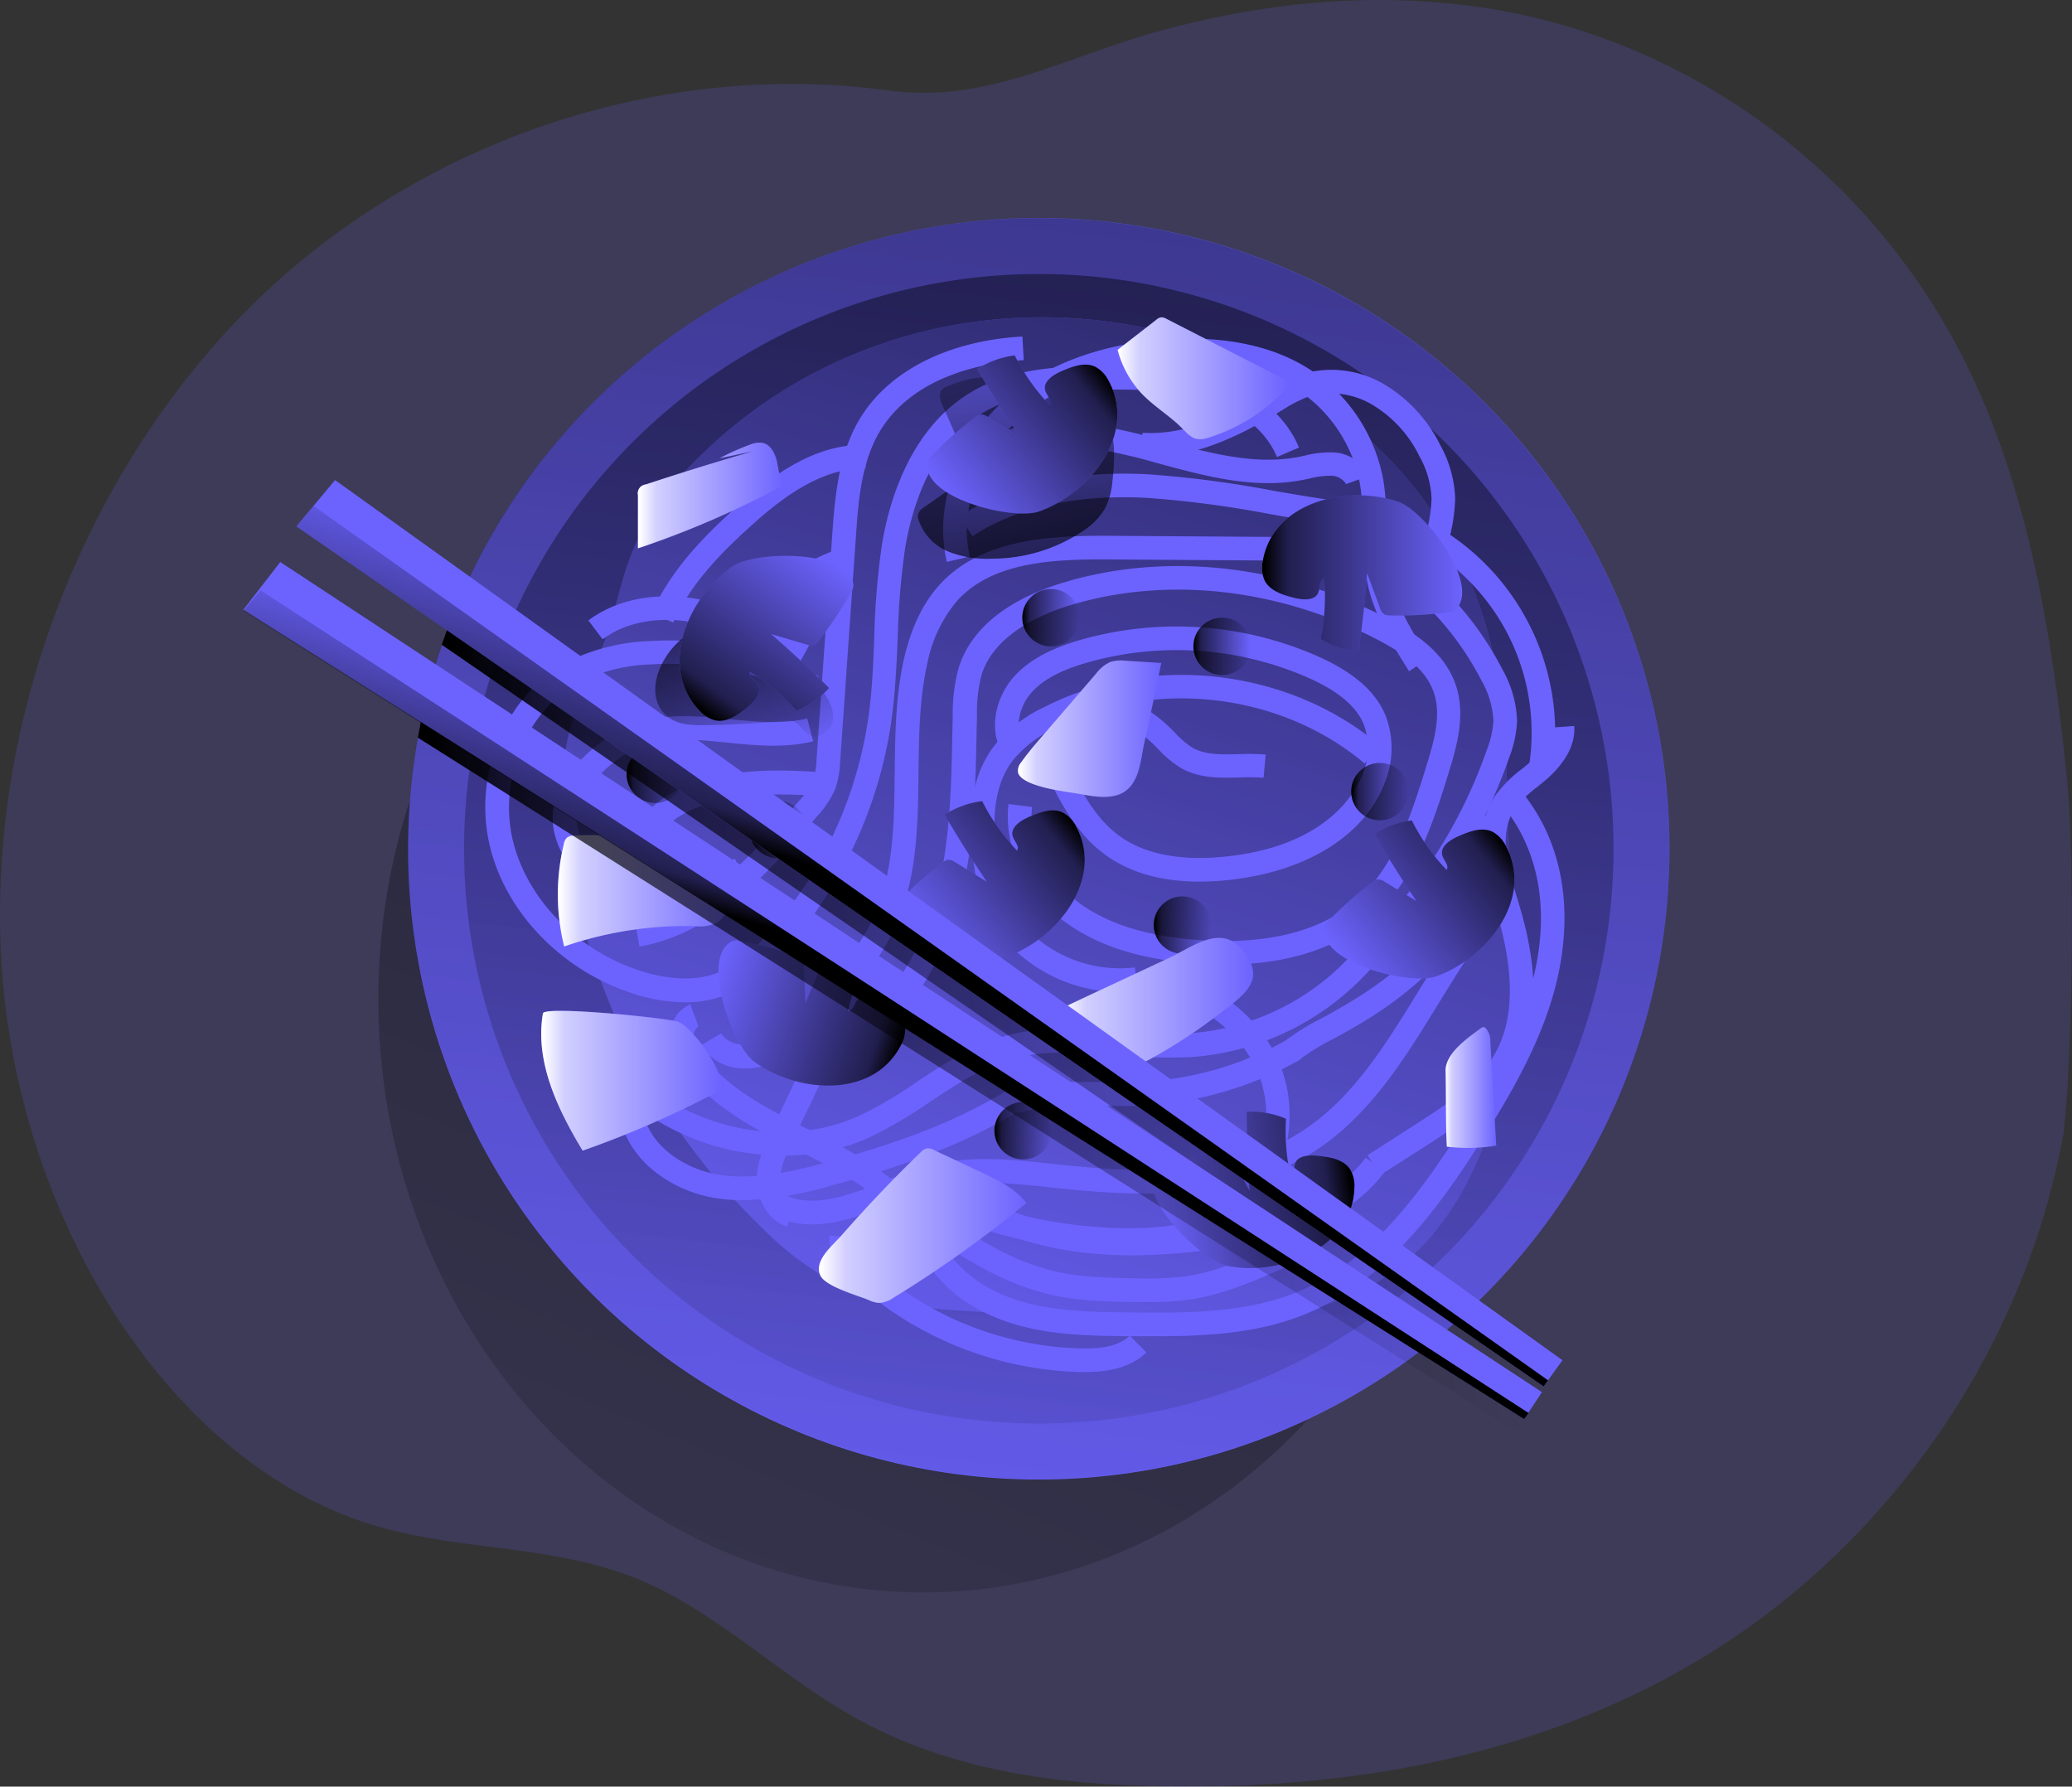 <svg id="Layer_1" data-name="Layer 1" xmlns="http://www.w3.org/2000/svg" xmlns:xlink="http://www.w3.org/1999/xlink" viewBox="0 0 351.03 302.66"><rect x="0" y="0" width="351.03" height="302.66" fill="#333333" stroke="none"/><defs><linearGradient id="linear-gradient" x1="284.94" y1="-144.14" x2="82.82" y2="348.74" gradientUnits="userSpaceOnUse"><stop offset="0.01"/><stop offset="0.13" stop-opacity="0.69"/><stop offset="1" stop-opacity="0"/></linearGradient><linearGradient id="linear-gradient-2" x1="224.04" y1="-180.02" x2="166.6" y2="313.26" xlink:href="#linear-gradient"/><linearGradient id="linear-gradient-3" x1="210.98" y1="-156.71" x2="158.63" y2="292.83" xlink:href="#linear-gradient"/><linearGradient id="linear-gradient-4" x1="245.49" y1="-23.29" x2="152.01" y2="260.52" xlink:href="#linear-gradient"/><linearGradient id="linear-gradient-5" x1="223.47" y1="103.1" x2="257.38" y2="103.1" xlink:href="#linear-gradient"/><linearGradient id="linear-gradient-6" x1="786.96" y1="4088" x2="820.86" y2="4088" gradientTransform="translate(-329.39 4314.94) rotate(-162.31)" xlink:href="#linear-gradient"/><linearGradient id="linear-gradient-7" x1="-200.65" y1="4176.88" x2="-166.75" y2="4176.88" gradientTransform="translate(648.11 4366.62) rotate(171.63)" xlink:href="#linear-gradient"/><linearGradient id="linear-gradient-8" x1="-1220.74" y1="3822.45" x2="-1186.84" y2="3822.45" gradientTransform="translate(1687.9 3898.77) rotate(141.5)" xlink:href="#linear-gradient"/><linearGradient id="linear-gradient-9" x1="-1165.81" y1="3870.36" x2="-1131.91" y2="3870.36" gradientTransform="translate(1687.9 3898.77) rotate(141.5)" xlink:href="#linear-gradient"/><linearGradient id="linear-gradient-10" x1="127.24" y1="104.84" x2="140.33" y2="136.09" xlink:href="#linear-gradient"/><linearGradient id="linear-gradient-11" x1="1764.79" y1="890.37" x2="1798.69" y2="890.37" gradientTransform="translate(-1637.48 1013.14) rotate(-53.39)" xlink:href="#linear-gradient"/><linearGradient id="linear-gradient-12" x1="185.22" y1="110.61" x2="175.84" y2="47.91" xlink:href="#linear-gradient"/><linearGradient id="linear-gradient-13" x1="-1217.13" y1="3925.97" x2="-1183.23" y2="3925.97" gradientTransform="translate(1687.9 3898.77) rotate(141.5)" xlink:href="#linear-gradient"/><linearGradient id="linear-gradient-14" x1="202.18" y1="109.5" x2="211.9" y2="109.5" xlink:href="#linear-gradient"/><linearGradient id="linear-gradient-15" x1="173.19" y1="104.64" x2="182.91" y2="104.64" xlink:href="#linear-gradient"/><linearGradient id="linear-gradient-16" x1="126.97" y1="140.55" x2="136.69" y2="140.55" xlink:href="#linear-gradient"/><linearGradient id="linear-gradient-17" x1="195.46" y1="156.71" x2="205.18" y2="156.71" xlink:href="#linear-gradient"/><linearGradient id="linear-gradient-18" x1="228.91" y1="134.1" x2="238.63" y2="134.1" xlink:href="#linear-gradient"/><linearGradient id="linear-gradient-19" x1="168.47" y1="191.55" x2="178.19" y2="191.55" xlink:href="#linear-gradient"/><linearGradient id="linear-gradient-20" x1="106.16" y1="131.18" x2="115.88" y2="131.18" xlink:href="#linear-gradient"/><linearGradient id="linear-gradient-21" x1="117.74" y1="89.85" x2="142.49" y2="89.85" gradientUnits="userSpaceOnUse"><stop offset="0.01" stop-color="#fff"/><stop offset="0.13" stop-color="#fff" stop-opacity="0.69"/><stop offset="1" stop-color="#fff" stop-opacity="0"/></linearGradient><linearGradient id="linear-gradient-22" x1="254.51" y1="190.15" x2="263.15" y2="190.15" xlink:href="#linear-gradient-21"/><linearGradient id="linear-gradient-23" x1="104.16" y1="156.83" x2="134.55" y2="156.83" xlink:href="#linear-gradient-21"/><linearGradient id="linear-gradient-24" x1="182.13" y1="129.39" x2="206.4" y2="129.39" xlink:href="#linear-gradient-21"/><linearGradient id="linear-gradient-25" x1="198.96" y1="70.01" x2="227.89" y2="70.01" xlink:href="#linear-gradient-21"/><linearGradient id="linear-gradient-26" x1="148.36" y1="213.54" x2="183.51" y2="213.54" xlink:href="#linear-gradient-21"/><linearGradient id="linear-gradient-27" x1="101.35" y1="189.02" x2="131.86" y2="189.02" xlink:href="#linear-gradient-21"/><linearGradient id="linear-gradient-28" x1="189.44" y1="176.24" x2="222.01" y2="176.24" xlink:href="#linear-gradient-21"/><linearGradient id="linear-gradient-29" x1="84.5" y1="174.4" x2="272.94" y2="174.4" xlink:href="#linear-gradient"/><linearGradient id="linear-gradient-30" x1="80.45" y1="184.69" x2="269.45" y2="184.69" xlink:href="#linear-gradient"/><linearGradient id="linear-gradient-31" x1="158.63" y1="153.27" x2="170.46" y2="112.72" xlink:href="#linear-gradient"/><linearGradient id="linear-gradient-32" x1="152.26" y1="163.99" x2="162.69" y2="128.23" xlink:href="#linear-gradient"/></defs><title>Noodles</title><path d="M359.3,197.69c-6.79,37.95-30.35,69.49-58.72,87.52s-61.1,23.79-93.13,23.36c-18.25-.24-36.91-2.55-53.44-11.93-.83-.47-1.65-1-2.47-1.46-2.45-1.51-4.86-3.15-7.24-4.84-8.56-6.08-16.85-12.84-26.2-16.76-14.07-5.88-29.46-4.86-44-8.93C38,254.49,11.43,211,9.75,166S28.86,77,59.33,51.24C88,27,125.53,16.55,160.16,21.25c16.77,2.28,29.7-5.63,46-10.09C225.05,6,244.64,4.29,263.83,7.7c32.24,5.74,63.41,27.27,79.71,61.48,10,21,14,45.46,16.39,69.6C361,150.11,361,182,359.3,197.69Z" transform="translate(-9.66 -5.93)" fill="#6c63ff" opacity="0.18" style="isolation:isolate"/><ellipse cx="156.42" cy="169.26" rx="92.32" ry="100.52" fill="url(#linear-gradient)"/><circle cx="175.99" cy="143.79" r="106.85" fill="#6c63ff"/><path d="M292.49,149.71A106.51,106.51,0,0,1,258.36,228q-2.19,2-4.49,3.94c-.37.33-.74.63-1.12.93-1.61,1.3-3.27,2.56-5,3.76A106.88,106.88,0,0,1,80.45,130.89c.59-3.36,1.35-6.66,2.25-9.91.55-2,1.15-3.91,1.8-5.83,1.08-3.13,2.29-6.22,3.65-9.22a106.87,106.87,0,0,1,204.34,43.78Z" transform="translate(-9.66 -5.93)" fill="url(#linear-gradient-2)"/><circle cx="175.99" cy="143.79" r="97.37" fill="url(#linear-gradient-3)"/><path d="M126.88,84.59A48.51,48.51,0,0,0,117,98.9c-2.11,5-3,10.36-4.84,15.44s-4.47,9.8-5.89,15c-1.79,6.56-1.47,13.5-.52,20.23a111.58,111.58,0,0,0,33.46,64.79,50,50,0,0,0,13,9.42c7.37,3.42,15.7,3.94,23.8,4.4,12.31.7,24.63,1.39,37,1.27,9.6-.09,19.54-.77,28.06-5.2,12.08-6.28,19.45-19.31,22.42-32.6s2.16-27.09,1.81-40.7c-.32-12.66-.26-25.5-3.55-37.73C249.93,69.51,199.25,50,158.63,64.33A81.29,81.29,0,0,0,126.88,84.59Z" transform="translate(-9.66 -5.93)" fill="#6c63ff"/><path d="M126.88,84.59A48.51,48.51,0,0,0,117,98.9c-2.11,5-3,10.36-4.84,15.44s-4.47,9.8-5.89,15c-1.79,6.56-1.47,13.5-.52,20.23a111.58,111.58,0,0,0,33.46,64.79,50,50,0,0,0,13,9.42c7.37,3.42,15.7,3.94,23.8,4.4,12.31.7,24.63,1.39,37,1.27,9.6-.09,19.54-.77,28.06-5.2,12.08-6.28,19.45-19.31,22.42-32.6s2.16-27.09,1.81-40.7c-.32-12.66-.26-25.5-3.55-37.73C249.93,69.51,199.25,50,158.63,64.33A81.29,81.29,0,0,0,126.88,84.59Z" transform="translate(-9.66 -5.93)" fill="url(#linear-gradient-4)"/><path d="M125.71,175.73a29.13,29.13,0,0,1-9.29-1.65c-11.92-4-21.28-13.89-23.84-25.12-2.83-12.44,3.11-25.87,13.83-31.22a33.94,33.94,0,0,1,13.15-3.2,55.64,55.64,0,0,1,28.76,5.94L146.5,124a51.62,51.62,0,0,0-26.68-5.51,29.9,29.9,0,0,0-11.62,2.79c-9,4.48-14.11,16.23-11.72,26.75,2.26,9.9,10.59,18.62,21.22,22.22,3.53,1.19,8.7,2.25,13.31.56,3.73-1.38,6.74-4.43,9-6.94a70.57,70.57,0,0,0,16.77-36.41c.64-4.51.84-9.2,1-13.73a129.88,129.88,0,0,1,1.31-15.63c1.15-7,4.69-19.75,15.42-25.93,6.75-3.88,14.64-4.24,22.81-4.28,6.5,0,12.35.09,18.05,1.86,6.85,2.14,12.09,6.53,14.36,12L226,83.35c-1.82-4.4-6.15-7.95-11.86-9.74C209,72,203.5,71.9,197.33,71.93c-7.61,0-14.93.35-20.83,3.75C167.19,81,164.06,92.45,163,98.79a128.05,128.05,0,0,0-1.25,15.15c-.2,4.63-.41,9.41-1.08,14.12A74.59,74.59,0,0,1,143,166.56c-2.52,2.86-6,6.36-10.56,8A19.37,19.37,0,0,1,125.71,175.73Z" transform="translate(-9.66 -5.93)" fill="#6c63ff"/><path d="M237.7,87.94a2.93,2.93,0,0,0-2.56-1.41,13.83,13.83,0,0,0-3.6.46l-1.26.26c-8.19,1.56-16.29-.63-24.13-2.75-1.75-.48-3.5-1-5.24-1.38-11.69-2.87-20.42-1.87-25.93,3l-2.64-3c6.55-5.75,16.48-7,29.52-3.84,1.78.43,3.56.91,5.34,1.4,7.39,2,15,4.06,22.34,2.68.39-.07.77-.16,1.16-.24a16.92,16.92,0,0,1,4.68-.55,6.7,6.7,0,0,1,6.08,4Z" transform="translate(-9.66 -5.93)" fill="#6c63ff"/><path d="M174.41,96.77l-2.19-3.35c8.23-5.38,18.91-7.78,31.76-7.15a179.88,179.88,0,0,1,21.45,2.8c3.36.58,6.83,1.18,10.25,1.66,2.29.33,4.68.57,6.43-.36L244,93.9c-2.81,1.5-5.93,1.21-8.88.79-3.47-.49-7-1.09-10.36-1.68a177.14,177.14,0,0,0-21-2.75C191.8,89.68,181.92,91.86,174.41,96.77Z" transform="translate(-9.66 -5.93)" fill="#6c63ff"/><path d="M136,186.92a8.54,8.54,0,0,1-7.6-3.92l3.45-2c1.14,1.94,4.19,2.34,6.37,1.58,2.72-.95,5-3.29,7-5.35,4.64-4.7,9.43-9.57,12.25-15.52,3.58-7.57,3.67-16,3.77-24.93.07-6.38.14-13,1.59-19.32,1.22-5.29,3.28-9.53,6.14-12.61,7.12-7.65,18.62-8.21,28.85-8.15l45,.31,0,4-45-.31c-9.8-.07-19.88.41-25.89,6.87a23.39,23.39,0,0,0-5.17,10.78c-1.35,5.92-1.42,12.3-1.49,18.47-.1,9-.2,18.24-4.16,26.6-3.1,6.56-8.37,11.91-13,16.62-2.22,2.26-5,5.06-8.59,6.32A11.07,11.07,0,0,1,136,186.92Z" transform="translate(-9.66 -5.93)" fill="#6c63ff"/><path d="M121.26,162.48c-4.8,0-9.77-2.88-13.86-8.1-3.09-3.95-4.41-7.55-4.05-11,.33-3.16,2.1-6.24,5.42-9.4a24.89,24.89,0,0,1,7.26-5c5.55-2.38,11.5-1.79,17.25-1.22,4.63.46,9,.89,13.14-.13l1,3.89c-4.8,1.18-9.73.69-14.5.22-5.48-.55-10.66-1.06-15.27.92a20.85,20.85,0,0,0-6.08,4.24c-2.6,2.48-4,4.75-4.2,6.92-.25,2.39.8,5,3.22,8.14,1.72,2.2,6.32,7.23,11.75,6.5l.54,4A12,12,0,0,1,121.26,162.48Z" transform="translate(-9.66 -5.93)" fill="#6c63ff"/><path d="M131.4,160.09l-7-3.38c-2-1-6.77-3.31-7.08-7.81-.2-3,1.63-5.78,5.13-8,8.76-5.41,20.06-4.62,28.32-4l-.28,4c-10-.7-18.85-.92-25.93,3.45-.8.5-3.38,2.26-3.24,4.28s2.65,3.41,4.83,4.48l7,3.39Z" transform="translate(-9.66 -5.93)" fill="#6c63ff"/><path d="M156.56,182.79l-2.29-3.28c6.85-4.77,12-13.1,14.4-23.46,2-8.48,2.17-17.48,2.34-26.18l.06-2.87a28.47,28.47,0,0,1,1-7.92c2.57-8.27,11-12.41,17.66-14.43,17.41-5.29,37.46-3.08,55,6.06,4.38,2.28,9.65,5.62,11.57,11.28,1.78,5.23,0,10.89-1.26,15-2.49,8-5.59,18-13,24.47-6.86,6-17.2,8.66-29.9,7.69-9.08-.69-16.11-2.87-21.51-6.65-7.06-4.94-11-12.94-10.11-20.36l4,.49c-.74,6,2.57,12.49,8.43,16.59,4.8,3.36,11.18,5.3,19.53,5.94,8.09.62,19.33,0,27-6.71,6.55-5.73,9.46-15.11,11.8-22.65,1.46-4.67,2.55-8.84,1.29-12.55-1.46-4.31-5.91-7.08-9.62-9-16.64-8.66-35.6-10.77-52-5.78-4.68,1.42-12.85,4.85-15,11.79a25.14,25.14,0,0,0-.78,6.81l-.06,2.86c-.17,8.92-.35,18.13-2.44,27C169.91,168.28,164.22,177.46,156.56,182.79Z" transform="translate(-9.66 -5.93)" fill="#6c63ff"/><path d="M212.87,155.28c-6.6,0-12-1.58-16.21-4.73-5.22-3.92-8.13-10.17-10.47-15.19l3.63-1.69c2.26,4.86,4.82,10.36,9.24,13.69s10.87,4.57,19,3.59c16.93-2,21.53-11.3,22.54-14.09a11.59,11.59,0,0,0,.1-8.22c-1.23-3-4.19-5.51-9-7.71a55.34,55.34,0,0,0-38.32-2.62c-2.76.83-6.71,2.27-9.13,5.13-1.86,2.2-2.86,5.9-1.07,8.44l-3.27,2.31c-3-4.23-1.61-9.91,1.28-13.33,3.11-3.68,7.8-5.4,11-6.38a59.37,59.37,0,0,1,41.12,2.81c5.81,2.65,9.43,5.86,11.07,9.82a15.44,15.44,0,0,1,0,11.1c-3.21,8.91-12.86,15.15-25.82,16.71A47.37,47.37,0,0,1,212.87,155.28Z" transform="translate(-9.66 -5.93)" fill="#6c63ff"/><path d="M223.73,137.69a35.18,35.18,0,0,0-4.13-.05c-3.34.08-6.8.17-9.94-1.65a18.17,18.17,0,0,1-3.79-3.17c-.39-.4-.79-.8-1.2-1.18a18.87,18.87,0,0,0-4.41-3l1.79-3.58a22.65,22.65,0,0,1,5.34,3.7c.46.42.89.86,1.33,1.3a15,15,0,0,0,2.94,2.52c2.16,1.25,4.92,1.18,7.84,1.11a39.19,39.19,0,0,1,4.59.07Z" transform="translate(-9.66 -5.93)" fill="#6c63ff"/><path d="M142.12,201.7c-13.45,0-27.07-7-33.85-18.7l3.46-2c8.34,14.41,28.21,20.82,43.4,14a71.93,71.93,0,0,0,9.92-5.83c4.49-3,9.13-6,14.5-7.62,6.52-1.92,13.28-1.41,19.81-.93a84.21,84.21,0,0,0,12,.34,41.1,41.1,0,0,0,29-15.29l3.14,2.48A45.15,45.15,0,0,1,211.6,185a87.18,87.18,0,0,1-12.54-.34c-6.46-.48-12.56-.93-18.38.78-4.79,1.41-9,4.18-13.42,7.12a75.61,75.61,0,0,1-10.49,6.14A35.79,35.79,0,0,1,142.12,201.7Z" transform="translate(-9.66 -5.93)" fill="#6c63ff"/><path d="M135.79,113.05A36.43,36.43,0,0,1,152,100.94" transform="translate(-9.66 -5.93)" fill="none" stroke="#6c63ff" stroke-miterlimit="10" stroke-width="4"/><path d="M123.7,111.39l-3.64-1.64c3.32-7.4,9.07-13.16,14.26-17.83C140,86.84,147.58,81,156.4,81.3l-.12,4c-7.4-.19-14.19,5-19.28,9.61C132.12,99.28,126.73,104.67,123.7,111.39Z" transform="translate(-9.66 -5.93)" fill="#6c63ff"/><path d="M241.43,170.36l-2.68-3A83.25,83.25,0,0,0,261.54,133a16.31,16.31,0,0,0,1.13-5,15.3,15.3,0,0,0-2.1-6.92,49.68,49.68,0,0,0-11-14.22l2.67-3a53.59,53.59,0,0,1,11.89,15.36,19.16,19.16,0,0,1,2.55,8.81,19.88,19.88,0,0,1-1.35,6.27A87.39,87.39,0,0,1,241.43,170.36Z" transform="translate(-9.66 -5.93)" fill="#6c63ff"/><path d="M147.26,213.34a14.83,14.83,0,0,1-6.66-1.51l1.77-3.59c5.07,2.5,10.87.25,17-2.14a68.91,68.91,0,0,1,8.2-2.8c6.71-1.67,13.61-.93,20.28-.22l1.19.13c14.3,1.52,29.14,1.92,40.75-5.36,8.8-5.52,14.27-14.42,20.07-23.83,3.94-6.41,8-13,13.26-18.56l2.9,2.75c-5,5.22-8.92,11.67-12.76,17.9-5.78,9.4-11.75,19.11-21.35,25.13-12.63,7.92-28.27,7.54-43.29,5.95l-1.2-.13c-6.32-.68-12.86-1.38-18.89.12a65.81,65.81,0,0,0-7.71,2.65C156.35,211.57,151.79,213.34,147.26,213.34Z" transform="translate(-9.66 -5.93)" fill="#6c63ff"/><path d="M182,194.53l-1.18-3.82c5.12-1.57,10.43-1.52,15.56-1.48,2.07,0,4.22,0,6.28,0a56.47,56.47,0,0,0,25.39-7.34l2,3.47a60.55,60.55,0,0,1-27.19,7.87c-2.18.09-4.37.07-6.5,0C191.33,193.19,186.56,193.14,182,194.53Z" transform="translate(-9.66 -5.93)" fill="#6c63ff"/><path d="M199.34,174A26.25,26.25,0,0,1,177,161.18l3.47-2a22,22,0,0,0,21.46,10.64l.52,4A22.61,22.61,0,0,1,199.34,174Z" transform="translate(-9.66 -5.93)" fill="#6c63ff"/><path d="M205.75,232.29c-1.66,0-3.31,0-4.91,0-6.06-.07-12.32-.14-18.41-1.78-7-1.88-12.61-5.71-15.75-10.78l3.4-2.11c2.6,4.2,7.36,7.41,13.39,9,5.6,1.51,11.6,1.58,17.41,1.64,9.19.11,19.6.23,28.54-3.44,12.23-5,20.69-16.43,28-28,5.1-8.07,9-15,11.29-22.59,1.87-6.11,3.39-15.26,0-24.1a27.19,27.19,0,0,0-5.61-9l2.91-2.75a31.44,31.44,0,0,1,6.44,10.31c3.77,9.89,2.12,20,.07,26.69-2.6,8.49-7.18,16.34-11.74,23.56-7.68,12.14-16.61,24.12-29.88,29.57C222.87,231.82,214,232.29,205.75,232.29Z" transform="translate(-9.66 -5.93)" fill="#6c63ff"/><path d="M201.5,218.59c-9.56,0-17.84-1.71-25.06-5.16l1.73-3.6c10.65,5.08,24,6.09,40.76,3.07,7.62-1.37,17-3.85,22.09-10.85l3.24,2.35c-5.9,8.15-16.26,10.93-24.62,12.43A101.92,101.92,0,0,1,201.5,218.59Z" transform="translate(-9.66 -5.93)" fill="#6c63ff"/><path d="M204.32,226.5l-2.38,0c-5.33-.07-10.13-.23-14.89-1.39a46.69,46.69,0,0,1-11.45-4.67,69.55,69.55,0,0,1-11.27-7.75l2.58-3.06a66.52,66.52,0,0,0,10.62,7.31A42.83,42.83,0,0,0,188,221.21c4.35,1.06,8.91,1.2,14,1.27a56,56,0,0,0,8.49-.33c5.08-.72,10-2.86,14.72-4.94a29.32,29.32,0,0,0,6.07-3.23l2.42,3.19a32.62,32.62,0,0,1-6.88,3.71c-5,2.18-10.14,4.43-15.77,5.23A48.87,48.87,0,0,1,204.32,226.5Z" transform="translate(-9.66 -5.93)" fill="#6c63ff"/><path d="M193.48,238.36h-.82a59.48,59.48,0,0,1-38.86-15.83c-1.74-1.62-4-4.14-3.58-7.32l4,.51c-.14,1,.61,2.27,2.34,3.89a55.35,55.35,0,0,0,36.22,14.75c2.56.06,6.2-.11,8.29-2.17l2.81,2.85C200.94,237.9,196.7,238.36,193.48,238.36Z" transform="translate(-9.66 -5.93)" fill="#6c63ff"/><path d="M272.63,136.47l-3.94-.69a36.48,36.48,0,0,0-16.61-36.61l2.08-3.41A40.54,40.54,0,0,1,272.63,136.47Z" transform="translate(-9.66 -5.93)" fill="#6c63ff"/><path d="M118,166.29l-.7-3.94c11-2,19.4-10.94,27.74-20.75a12.61,12.61,0,0,0,2.39-3.5,13,13,0,0,0,.57-3.52l2.64-37.82c.45-6.36,1-13.58,4.57-19.69,4.88-8.26,15-13.41,27.66-14.13l.23,4c-5.37.31-18.5,2.1-24.45,12.18-3.13,5.3-3.6,12-4,17.93L152,134.86a16.26,16.26,0,0,1-.81,4.65,16.34,16.34,0,0,1-3.09,4.69C139.26,154.57,130.32,164.07,118,166.29Z" transform="translate(-9.66 -5.93)" fill="#6c63ff"/><path d="M144.81,118.76c-5.31-2.91-10.8-5.92-16.7-7.21-6.31-1.38-12.27-.4-16.36,2.68l-2.41-3.2c5-3.78,12.17-5,19.63-3.39,6.46,1.41,12.21,4.57,17.77,7.62Z" transform="translate(-9.66 -5.93)" fill="#6c63ff"/><path d="M248.38,119.64c-2.7-4.3-5.77-9.17-7-14.65a46.37,46.37,0,0,1-.79-9.33,50.15,50.15,0,0,0-.48-7.45,24.34,24.34,0,0,0-11-16.49c-5.31-3.29-12.27-4.74-20.72-4.3-7.26.38-17.57,2.25-25.54,9-7.2,6.15-10.78,15.71-8.89,23.79l-3.89.91c-2.26-9.64,1.74-20.53,10.18-27.74,8.82-7.53,20.06-9.6,27.93-10,9.27-.48,17,1.17,23,4.9a28.44,28.44,0,0,1,12.88,19.23,53.7,53.7,0,0,1,.53,8,43.81,43.81,0,0,0,.69,8.53c1.05,4.81,3.8,9.16,6.46,13.38Z" transform="translate(-9.66 -5.93)" fill="#6c63ff"/><path d="M250.77,108.39c-1.56-3.89-.59-7.76.35-11.51a26.31,26.31,0,0,0,1.07-6.48,15.89,15.89,0,0,0-2.05-7.16,20.68,20.68,0,0,0-8.1-8.81,13.54,13.54,0,0,0-11.15-1.14,24.28,24.28,0,0,0-4,2.12l-.33.2c-6.78,4.11-14.89,8.23-23.6,7.63l.27-4c7.6.52,15-3.28,21.26-7.06l.33-.2a27.83,27.83,0,0,1,4.67-2.44A17.56,17.56,0,0,1,244,70.94,24.77,24.77,0,0,1,253.7,81.4a19.94,19.94,0,0,1,2.49,8.95A29.67,29.67,0,0,1,255,97.84c-.82,3.28-1.59,6.38-.52,9.06Z" transform="translate(-9.66 -5.93)" fill="#6c63ff"/><path d="M243.5,205l-2.16-3.37,8.31-5.33c4.84-3.11,10.33-6.63,13.26-11.82,3.3-5.86,3.39-13.77.27-24.16l-.16-.53c-1.74-5.8-3.92-13-.25-18.77a20.94,20.94,0,0,1,4.77-4.85c.56-.46,1.13-.92,1.67-1.4,1.53-1.35,3.31-3.42,3.15-5.57l4-.29c.22,3-1.33,6-4.48,8.85-.59.52-1.2,1-1.81,1.51a17.63,17.63,0,0,0-3.91,3.9c-2.69,4.2-1,9.93.7,15.46l.16.54c3.46,11.49,3.25,20.41-.62,27.27-3.41,6.06-9.35,9.87-14.58,13.23Z" transform="translate(-9.66 -5.93)" fill="#6c63ff"/><path d="M229.36,185.78l-2.56-3.07a38.87,38.87,0,0,1,6.76-4.27l.93-.51c8.43-4.6,13.9-8.93,17.76-14.05,4.83-6.41,6.63-14.08,4.8-20.5l3.85-1.1c2.16,7.63.13,16.6-5.45,24-5.41,7.17-13,11.87-19,15.15l-.94.52A36,36,0,0,0,229.36,185.78Z" transform="translate(-9.66 -5.93)" fill="#6c63ff"/><path d="M135.57,209.25a28.62,28.62,0,0,1-5-.41c-6.46-1.11-13.83-5.57-15.74-13l3.88-1c1.46,5.71,7.35,9.17,12.54,10.07,6.05,1,12.3-.39,18.19-2,9.48-2.53,21.73-6.31,32.28-13.18l2.18,3.36c-11,7.17-23.66,11.08-33.44,13.69A58.65,58.65,0,0,1,135.57,209.25Z" transform="translate(-9.66 -5.93)" fill="#6c63ff"/><path d="M143,213.72c-3.61-1.21-5.18-5.1-5.11-8.2s1.38-5.81,2.53-8.22l3.27-6.81a32.81,32.81,0,0,1,4.12-7,12.51,12.51,0,0,1,7.62-4.66l.59,3.95a8.6,8.6,0,0,0-5.13,3.26,29.61,29.61,0,0,0-3.59,6.2L144,199c-1,2.14-2.09,4.36-2.14,6.58,0,1.69.78,3.78,2.39,4.32Z" transform="translate(-9.66 -5.93)" fill="#6c63ff"/><path d="M165.88,219.27c-2.6-8.14-10.84-13.23-17.73-16.77-1-.53-2.07-1.05-3.12-1.57-7.12-3.56-14.47-7.24-19.44-13.73a10.35,10.35,0,0,1-2.36-5.23,5.68,5.68,0,0,1,3.37-5.9l1.4,3.74a1.83,1.83,0,0,0-.79,1.79,6.55,6.55,0,0,0,1.56,3.17c4.4,5.75,11.34,9.23,18,12.58L150,199c7.57,3.88,16.66,9.56,19.71,19.1Z" transform="translate(-9.66 -5.93)" fill="#6c63ff"/><path d="M201.33,218H200a86.39,86.39,0,0,1-27-4.87l1.33-3.77A82.27,82.27,0,0,0,200,214c6.9.12,11.66-.81,15.46-3,7.17-4.19,10.56-14,7.73-22.22-2.7-7.88-10.76-13.93-19.6-14.7l.35-4c10.36.91,19.84,8.06,23,17.4,3.43,10-.74,21.85-9.49,27C212.25,217.46,206,218,201.33,218Z" transform="translate(-9.66 -5.93)" fill="#6c63ff"/><path d="M175.7,158.2c-1.77-8.73-3.2-18.65,2.41-25.93a24.23,24.23,0,0,1,8.66-6.65c18-9.11,41.27-6.4,56.66,6.6l-2.58,3.05c-14.2-12-35.7-14.49-52.27-6.08a20.43,20.43,0,0,0-7.3,5.52c-4.58,5.94-3.26,14.83-1.66,22.7Z" transform="translate(-9.66 -5.93)" fill="#6c63ff"/><path d="M137.27,82.37Q128.14,85,119.07,88a1.51,1.51,0,0,0-1.33,1.82v9a156,156,0,0,0,24.75-10.74c-.83-1.14-.9-2.64-1.21-4s-1.08-2.88-2.47-3.14a4.05,4.05,0,0,0-2.13.34,38,38,0,0,0-5.09,2.28" transform="translate(-9.66 -5.93)" fill="#6c63ff"/><path d="M223.61,100.88a5.38,5.38,0,0,0,.26,3.3c.9,1.88,3.18,2.57,5.2,3.06,1.42.35,3.35.46,3.92-.89.35-.83.12-2.09,1-2.39a34.45,34.45,0,0,1-.61,10.23,14.94,14.94,0,0,0,6.41,2.16q1-6.64,1.48-13.33l2.17,5.87a1.89,1.89,0,0,0,.74,1.11,1.86,1.86,0,0,0,.91.18,62.28,62.28,0,0,0,10-.54,2,2,0,0,0,1.18-.43c4.36-4.3-5.29-16.73-9.66-18.25C238.2,88,225.44,90.78,223.61,100.88Z" transform="translate(-9.66 -5.93)" fill="#6c63ff"/><path d="M223.61,100.88a5.38,5.38,0,0,0,.26,3.3c.9,1.88,3.18,2.57,5.2,3.06,1.42.35,3.35.46,3.92-.89.35-.83.12-2.09,1-2.39a34.45,34.45,0,0,1-.61,10.23,14.94,14.94,0,0,0,6.41,2.16q1-6.64,1.48-13.33l2.17,5.87a1.89,1.89,0,0,0,.74,1.11,1.86,1.86,0,0,0,.91.18,62.28,62.28,0,0,0,10-.54,2,2,0,0,0,1.18-.43c4.36-4.3-5.29-16.73-9.66-18.25C238.2,88,225.44,90.78,223.61,100.88Z" transform="translate(-9.66 -5.93)" fill="url(#linear-gradient-5)"/><path d="M162.2,183.17A5.49,5.49,0,0,0,163,180c-.29-2.07-2.25-3.41-4-4.5-1.25-.76-3-1.45-4-.34-.59.68-.75,2-1.65,2a34.28,34.28,0,0,1,3.69-9.57,15,15,0,0,0-5.46-4q-2.92,6-5.46,12.26l-.28-6.25a1.45,1.45,0,0,0-1.17-1.73,64,64,0,0,0-9.72-2.54,2,2,0,0,0-1.27.05c-5.45,2.77,0,17.54,3.67,20.33C144.39,191,157.38,192.24,162.2,183.17Z" transform="translate(-9.66 -5.93)" fill="#6c63ff"/><path d="M162.2,183.17A5.49,5.49,0,0,0,163,180c-.29-2.07-2.25-3.41-4-4.5-1.25-.76-3-1.45-4-.34-.59.68-.75,2-1.65,2a34.28,34.28,0,0,1,3.69-9.57,15,15,0,0,0-5.46-4q-2.92,6-5.46,12.26l-.28-6.25a1.45,1.45,0,0,0-1.17-1.73,64,64,0,0,0-9.72-2.54,2,2,0,0,0-1.27.05c-5.45,2.77,0,17.54,3.67,20.33C144.39,191,157.38,192.24,162.2,183.17Z" transform="translate(-9.66 -5.93)" fill="url(#linear-gradient-6)"/><path d="M239.11,207.21a5.48,5.48,0,0,0-.74-3.23c-1.17-1.72-3.52-2.07-5.59-2.26-1.46-.14-3.38,0-3.75,1.44-.23.88.19,2.09-.61,2.51a34.72,34.72,0,0,1-.89-10.21,14.91,14.91,0,0,0-6.66-1.2q0,6.7.48,13.4l-3-5.49a2,2,0,0,0-.89-1,1.94,1.94,0,0,0-.93,0,63.52,63.52,0,0,0-9.84,2,2,2,0,0,0-1.11.6c-3.69,4.89,7.67,15.78,12.22,16.66C226.54,222.06,238.77,217.47,239.11,207.21Z" transform="translate(-9.66 -5.93)" fill="#6c63ff"/><path d="M239.11,207.21a5.48,5.48,0,0,0-.74-3.23c-1.17-1.72-3.52-2.07-5.59-2.26-1.46-.14-3.38,0-3.75,1.44-.23.88.19,2.09-.61,2.51a34.72,34.72,0,0,1-.89-10.21,14.91,14.91,0,0,0-6.66-1.2q0,6.7.48,13.4l-3-5.49a2,2,0,0,0-.89-1,1.94,1.94,0,0,0-.93,0,63.52,63.52,0,0,0-9.84,2,2,2,0,0,0-1.11.6c-3.69,4.89,7.67,15.78,12.22,16.66C226.54,222.06,238.77,217.47,239.11,207.21Z" transform="translate(-9.66 -5.93)" fill="url(#linear-gradient-7)"/><path d="M264.78,149.26a5.41,5.41,0,0,0-2.26-2.42c-1.87-.91-4.08,0-6,.85-1.33.61-2.91,1.72-2.52,3.13.24.87,1.22,1.71.74,2.48a34.35,34.35,0,0,1-5.9-8.39,15,15,0,0,0-6.36,2.3q3.38,5.79,7.14,11.36l-5.35-3.25a2,2,0,0,0-1.27-.41,1.91,1.91,0,0,0-.82.43,63.49,63.49,0,0,0-7.52,6.66,2,2,0,0,0-.66,1.08c-.73,6.07,14.56,9.79,18.93,8.26C261.37,168.41,269.64,158.3,264.78,149.26Z" transform="translate(-9.66 -5.93)" fill="#6c63ff"/><path d="M264.78,149.26a5.41,5.41,0,0,0-2.26-2.42c-1.87-.91-4.08,0-6,.85-1.33.61-2.91,1.72-2.52,3.13.24.87,1.22,1.71.74,2.48a34.35,34.35,0,0,1-5.9-8.39,15,15,0,0,0-6.36,2.3q3.38,5.79,7.14,11.36l-5.35-3.25a2,2,0,0,0-1.27-.41,1.91,1.91,0,0,0-.82.43,63.49,63.49,0,0,0-7.52,6.66,2,2,0,0,0-.66,1.08c-.73,6.07,14.56,9.79,18.93,8.26C261.37,168.41,269.64,158.3,264.78,149.26Z" transform="translate(-9.66 -5.93)" fill="url(#linear-gradient-8)"/><path d="M192,146a5.41,5.41,0,0,0-2.26-2.42c-1.87-.91-4.08,0-6,.85-1.33.61-2.91,1.72-2.52,3.13.24.87,1.22,1.71.74,2.47a34.3,34.3,0,0,1-5.9-8.38,15,15,0,0,0-6.36,2.3q3.38,5.79,7.14,11.36L171.49,152a2,2,0,0,0-1.27-.41,1.91,1.91,0,0,0-.82.43,64.29,64.29,0,0,0-7.52,6.66,2,2,0,0,0-.66,1.08c-.73,6.07,14.56,9.79,18.93,8.26C188.56,165.12,196.83,155,192,146Z" transform="translate(-9.66 -5.93)" fill="#6c63ff"/><path d="M192,146a5.41,5.41,0,0,0-2.26-2.42c-1.87-.91-4.08,0-6,.85-1.33.61-2.91,1.72-2.52,3.13.24.87,1.22,1.71.74,2.47a34.3,34.3,0,0,1-5.9-8.38,15,15,0,0,0-6.36,2.3q3.38,5.79,7.14,11.36L171.49,152a2,2,0,0,0-1.27-.41,1.91,1.91,0,0,0-.82.43,64.29,64.29,0,0,0-7.52,6.66,2,2,0,0,0-.66,1.08c-.73,6.07,14.56,9.79,18.93,8.26C188.56,165.12,196.83,155,192,146Z" transform="translate(-9.66 -5.93)" fill="url(#linear-gradient-9)"/><path d="M122.56,127.17c1.73,1.56,4.28,1.65,6.61,1.61q6.72-.12,13.42-.72a3.87,3.87,0,0,1,1.4.05c1.18.36,1.72,1.78,2.81,2.37,1.71.91,3.87-.86,4-2.79s-1-3.71-2.18-5.22c-4.35-5.4-12-10.78-19.31-10.17C123.66,112.77,117.48,122.58,122.56,127.17Z" transform="translate(-9.66 -5.93)" fill="url(#linear-gradient-10)"/><path d="M128.07,126.23a5.4,5.4,0,0,0,2.8,1.75c2,.4,4-1,5.56-2.35,1.13-.93,2.37-2.41,1.63-3.67-.46-.78-1.62-1.34-1.35-2.21a34.25,34.25,0,0,1,7.85,6.6,15,15,0,0,0,5.56-3.87q-4.76-4.73-9.82-9.14l6,1.77a2,2,0,0,0,1.34.07,2,2,0,0,0,.68-.63,63.3,63.3,0,0,0,5.56-8.37,2,2,0,0,0,.36-1.21c-.86-6-16.59-5.72-20.42-3.12C126.45,106.84,121.05,118.73,128.07,126.23Z" transform="translate(-9.66 -5.93)" fill="#6c63ff"/><path d="M128.07,126.23a5.4,5.4,0,0,0,2.8,1.75c2,.4,4-1,5.56-2.35,1.13-.93,2.37-2.41,1.63-3.67-.46-.78-1.62-1.34-1.35-2.21a34.25,34.25,0,0,1,7.85,6.6,15,15,0,0,0,5.56-3.87q-4.76-4.73-9.82-9.14l6,1.77a2,2,0,0,0,1.34.07,2,2,0,0,0,.68-.63,63.3,63.3,0,0,0,5.56-8.37,2,2,0,0,0,.36-1.21c-.86-6-16.59-5.72-20.42-3.12C126.45,106.84,121.05,118.73,128.07,126.23Z" transform="translate(-9.66 -5.93)" fill="url(#linear-gradient-11)"/><path d="M198.12,87.51a12.33,12.33,0,0,1-1.27,4.58,11.62,11.62,0,0,1-3.48,3.64,27.73,27.73,0,0,1-15.62,4.84,17.56,17.56,0,0,1-7.5-1.23,8.82,8.82,0,0,1-5-5.44,1.73,1.73,0,0,1,0-1A2,2,0,0,1,166,92l6.7-4.66a2.4,2.4,0,0,0,1.08-1.19,2.36,2.36,0,0,0-.23-1.51q-1.92-5-4.17-9.94c-.4-.88-.79-2-.16-2.74a2.61,2.61,0,0,1,1.15-.67c2.62-1,5.46-1.91,8.12-1.09,3.22,1,5.15,4.24,8,6a9.72,9.72,0,0,0,5.11,1.46c1.39,0,3.38-1.06,4.68-.62C199.14,78,198.38,85.19,198.12,87.51Z" transform="translate(-9.66 -5.93)" fill="url(#linear-gradient-12)"/><path d="M197.51,70.5a5.41,5.41,0,0,0-2.26-2.42c-1.87-.91-4.08,0-6,.84-1.33.62-2.91,1.72-2.52,3.14.25.86,1.22,1.71.74,2.47a34.63,34.63,0,0,1-5.9-8.39,15,15,0,0,0-6.36,2.31q3.39,5.79,7.14,11.35L177,76.56a1.9,1.9,0,0,0-1.27-.41,2,2,0,0,0-.82.42,63.47,63.47,0,0,0-7.52,6.67,2.06,2.06,0,0,0-.66,1.07c-.73,6.08,14.56,9.8,18.93,8.27C194.1,89.64,202.37,79.54,197.51,70.5Z" transform="translate(-9.66 -5.93)" fill="#6c63ff"/><path d="M197.51,70.5a5.41,5.41,0,0,0-2.26-2.42c-1.87-.91-4.08,0-6,.84-1.33.62-2.91,1.72-2.52,3.14.25.86,1.22,1.71.74,2.47a34.63,34.63,0,0,1-5.9-8.39,15,15,0,0,0-6.36,2.31q3.39,5.79,7.14,11.35L177,76.56a1.9,1.9,0,0,0-1.27-.41,2,2,0,0,0-.82.42,63.47,63.47,0,0,0-7.52,6.67,2.06,2.06,0,0,0-.66,1.07c-.73,6.08,14.56,9.8,18.93,8.27C194.1,89.64,202.37,79.54,197.51,70.5Z" transform="translate(-9.66 -5.93)" fill="url(#linear-gradient-13)"/><circle cx="207.04" cy="109.5" r="4.86" fill="url(#linear-gradient-14)"/><circle cx="178.05" cy="104.64" r="4.86" fill="url(#linear-gradient-15)"/><circle cx="131.83" cy="140.55" r="4.86" fill="url(#linear-gradient-16)"/><circle cx="200.32" cy="156.71" r="4.86" fill="url(#linear-gradient-17)"/><circle cx="233.77" cy="134.1" r="4.86" fill="url(#linear-gradient-18)"/><circle cx="173.33" cy="191.55" r="4.86" fill="url(#linear-gradient-19)"/><circle cx="111.02" cy="131.18" r="4.86" fill="url(#linear-gradient-20)"/><path d="M254.78,200.18a30.47,30.47,0,0,0,8.37-.17l-1-17.52a3.38,3.38,0,0,0-.76-2.36.62.62,0,0,0-.45-.21.76.76,0,0,0-.37.18c-2.26,1.67-6.14,4.31-6,7.34C254.67,191.68,254.56,195.93,254.78,200.18Z" transform="translate(-9.66 -5.93)" fill="#6c63ff"/><path d="M107,147.47a2,2,0,0,0-1.32.39,2,2,0,0,0-.5,1.06,36.62,36.62,0,0,0,.06,17.35,63.37,63.37,0,0,1,22.14-3.45,6.68,6.68,0,0,0,3.92-.67,5.32,5.32,0,0,0,1.76-2.43c1-2.31,2.07-6,1.13-8.32-3.55,2.09-8-1.34-11.73-2.33A50.07,50.07,0,0,0,107,147.47Z" transform="translate(-9.66 -5.93)" fill="#6c63ff"/><path d="M206.4,118.24l-6-.37a6.29,6.29,0,0,0-2.63.2,6.44,6.44,0,0,0-2.43,2l-9.16,10.64c-1.22,1.41-2.43,2.83-3.5,4.35a2.14,2.14,0,0,0-.53,1.82c.82,2.38,8.35,3.19,10.48,3.56,2.33.41,5.28,1,7.44-.33,2.64-1.65,2.85-5.44,3.42-8.17Q205,125.1,206.4,118.24Z" transform="translate(-9.66 -5.93)" fill="#6c63ff"/><path d="M203.17,72.7A17.12,17.12,0,0,1,199,65.2l6.54-5.08a1.61,1.61,0,0,1,.85-.43,1.72,1.72,0,0,1,.87.25l19.9,10.19c.32.16.66.35.75.69a1.26,1.26,0,0,1-.44,1.08,30.47,30.47,0,0,1-13.24,8.23c-2.58.78-3.26-.75-5.08-2.4S205,74.58,203.17,72.7Z" transform="translate(-9.66 -5.93)" fill="#6c63ff"/><path d="M165.66,201.11a2,2,0,0,1,1-.63,2,2,0,0,1,1.26.29l8.21,3.86c2.74,1.3,5.6,2.68,7.41,5.1a197,197,0,0,1-22.44,16,5,5,0,0,1-2.42.93,4.84,4.84,0,0,1-1.89-.51c-1.86-.79-7.28-2.25-8.17-4.18-1.13-2.48,2.15-5.1,3.59-6.73Q158.65,207.88,165.66,201.11Z" transform="translate(-9.66 -5.93)" fill="#6c63ff"/><path d="M101.64,177.61c-1.39,8.13,2.46,16.19,6.73,23.25a170.39,170.39,0,0,0,22.91-10c2.56-1.34-4-10.84-6.72-11.83C122.62,178.36,101.86,176.28,101.64,177.61Z" transform="translate(-9.66 -5.93)" fill="#6c63ff"/><path d="M190.57,176.25a2.24,2.24,0,0,0-1,.69c-.43.68,0,1.56.46,2.23a34.26,34.26,0,0,0,6.78,7.34,4.25,4.25,0,0,0,2.37,1.16,4.46,4.46,0,0,0,2.11-.63,90.8,90.8,0,0,0,14.7-9.17c4.35-3.33,8.51-5.86,4.08-11.11-3.61-4.28-8.33-.43-12.42,1.48C202,170.91,196.26,173.55,190.57,176.25Z" transform="translate(-9.66 -5.93)" fill="#6c63ff"/><path d="M137.27,82.37Q128.14,85,119.07,88a1.51,1.51,0,0,0-1.33,1.82v9a156,156,0,0,0,24.75-10.74c-.83-1.14-.9-2.64-1.21-4s-1.08-2.88-2.47-3.14a4.05,4.05,0,0,0-2.13.34,38,38,0,0,0-5.09,2.28" transform="translate(-9.66 -5.93)" fill="url(#linear-gradient-21)"/><path d="M254.78,200.18a30.47,30.47,0,0,0,8.37-.17l-1-17.52a3.38,3.38,0,0,0-.76-2.36.62.62,0,0,0-.45-.21.76.76,0,0,0-.37.18c-2.26,1.67-6.14,4.31-6,7.34C254.67,191.68,254.56,195.93,254.78,200.18Z" transform="translate(-9.66 -5.93)" fill="url(#linear-gradient-22)"/><path d="M107,147.47a2,2,0,0,0-1.32.39,2,2,0,0,0-.5,1.06,36.62,36.62,0,0,0,.06,17.35,63.37,63.37,0,0,1,22.14-3.45,6.68,6.68,0,0,0,3.92-.67,5.32,5.32,0,0,0,1.76-2.43c1-2.31,2.07-6,1.13-8.32-3.55,2.09-8-1.34-11.73-2.33A50.07,50.07,0,0,0,107,147.47Z" transform="translate(-9.66 -5.93)" fill="url(#linear-gradient-23)"/><path d="M206.4,118.24l-6-.37a6.29,6.29,0,0,0-2.63.2,6.44,6.44,0,0,0-2.43,2l-9.16,10.64c-1.22,1.41-2.43,2.83-3.5,4.35a2.14,2.14,0,0,0-.53,1.82c.82,2.38,8.35,3.19,10.48,3.56,2.33.41,5.28,1,7.44-.33,2.64-1.65,2.85-5.44,3.42-8.17Q205,125.1,206.4,118.24Z" transform="translate(-9.66 -5.93)" fill="url(#linear-gradient-24)"/><path d="M203.17,72.7A17.12,17.12,0,0,1,199,65.2l6.54-5.08a1.61,1.61,0,0,1,.85-.43,1.72,1.72,0,0,1,.87.25l19.9,10.19c.32.16.66.35.75.69a1.26,1.26,0,0,1-.44,1.08,30.47,30.47,0,0,1-13.24,8.23c-2.58.78-3.26-.75-5.08-2.4S205,74.58,203.17,72.7Z" transform="translate(-9.66 -5.93)" fill="url(#linear-gradient-25)"/><path d="M165.66,201.11a2,2,0,0,1,1-.63,2,2,0,0,1,1.26.29l8.21,3.86c2.74,1.3,5.6,2.68,7.41,5.1a197,197,0,0,1-22.44,16,5,5,0,0,1-2.42.93,4.84,4.84,0,0,1-1.89-.51c-1.86-.79-7.28-2.25-8.17-4.18-1.13-2.48,2.15-5.1,3.59-6.73Q158.65,207.88,165.66,201.11Z" transform="translate(-9.66 -5.93)" fill="url(#linear-gradient-26)"/><path d="M101.64,177.61c-1.39,8.13,2.46,16.19,6.73,23.25a170.39,170.39,0,0,0,22.91-10c2.56-1.34-4-10.84-6.72-11.83C122.62,178.36,101.86,176.28,101.64,177.61Z" transform="translate(-9.66 -5.93)" fill="url(#linear-gradient-27)"/><path d="M190.57,176.25a2.24,2.24,0,0,0-1,.69c-.43.68,0,1.56.46,2.23a34.26,34.26,0,0,0,6.78,7.34,4.25,4.25,0,0,0,2.37,1.16,4.46,4.46,0,0,0,2.11-.63,90.8,90.8,0,0,0,14.7-9.17c4.35-3.33,8.51-5.86,4.08-11.11-3.61-4.28-8.33-.43-12.42,1.48C202,170.91,196.26,173.55,190.57,176.25Z" transform="translate(-9.66 -5.93)" fill="url(#linear-gradient-28)"/><path d="M272.94,238.43l-3.2,4.44-15.87-10.94L84.5,115.15c1.08-3.13,2.29-6.22,3.65-9.22L258.36,228Z" transform="translate(-9.66 -5.93)" fill="url(#linear-gradient-29)"/><path d="M269.45,243.85l-3,4.56-18.65-11.79L80.45,130.89c.59-3.36,1.35-6.66,2.25-9.91L252.75,232.86Z" transform="translate(-9.66 -5.93)" fill="url(#linear-gradient-30)"/><polygon points="56.77 81.33 264.71 230.43 261.51 234.87 50.2 89.17 56.77 81.33" fill="#6c63ff"/><polygon points="47.48 95.21 261.23 235.84 258.21 240.41 41.23 103.3 47.48 95.21" fill="#6c63ff"/><polygon points="53.11 85.7 262.26 233.83 261.51 234.87 50.2 89.17 53.11 85.7" fill="url(#linear-gradient-31)"/><polygon points="44.13 100 258.96 239.37 258.21 240.41 41.23 103.47 44.13 100" fill="url(#linear-gradient-32)"/></svg>
